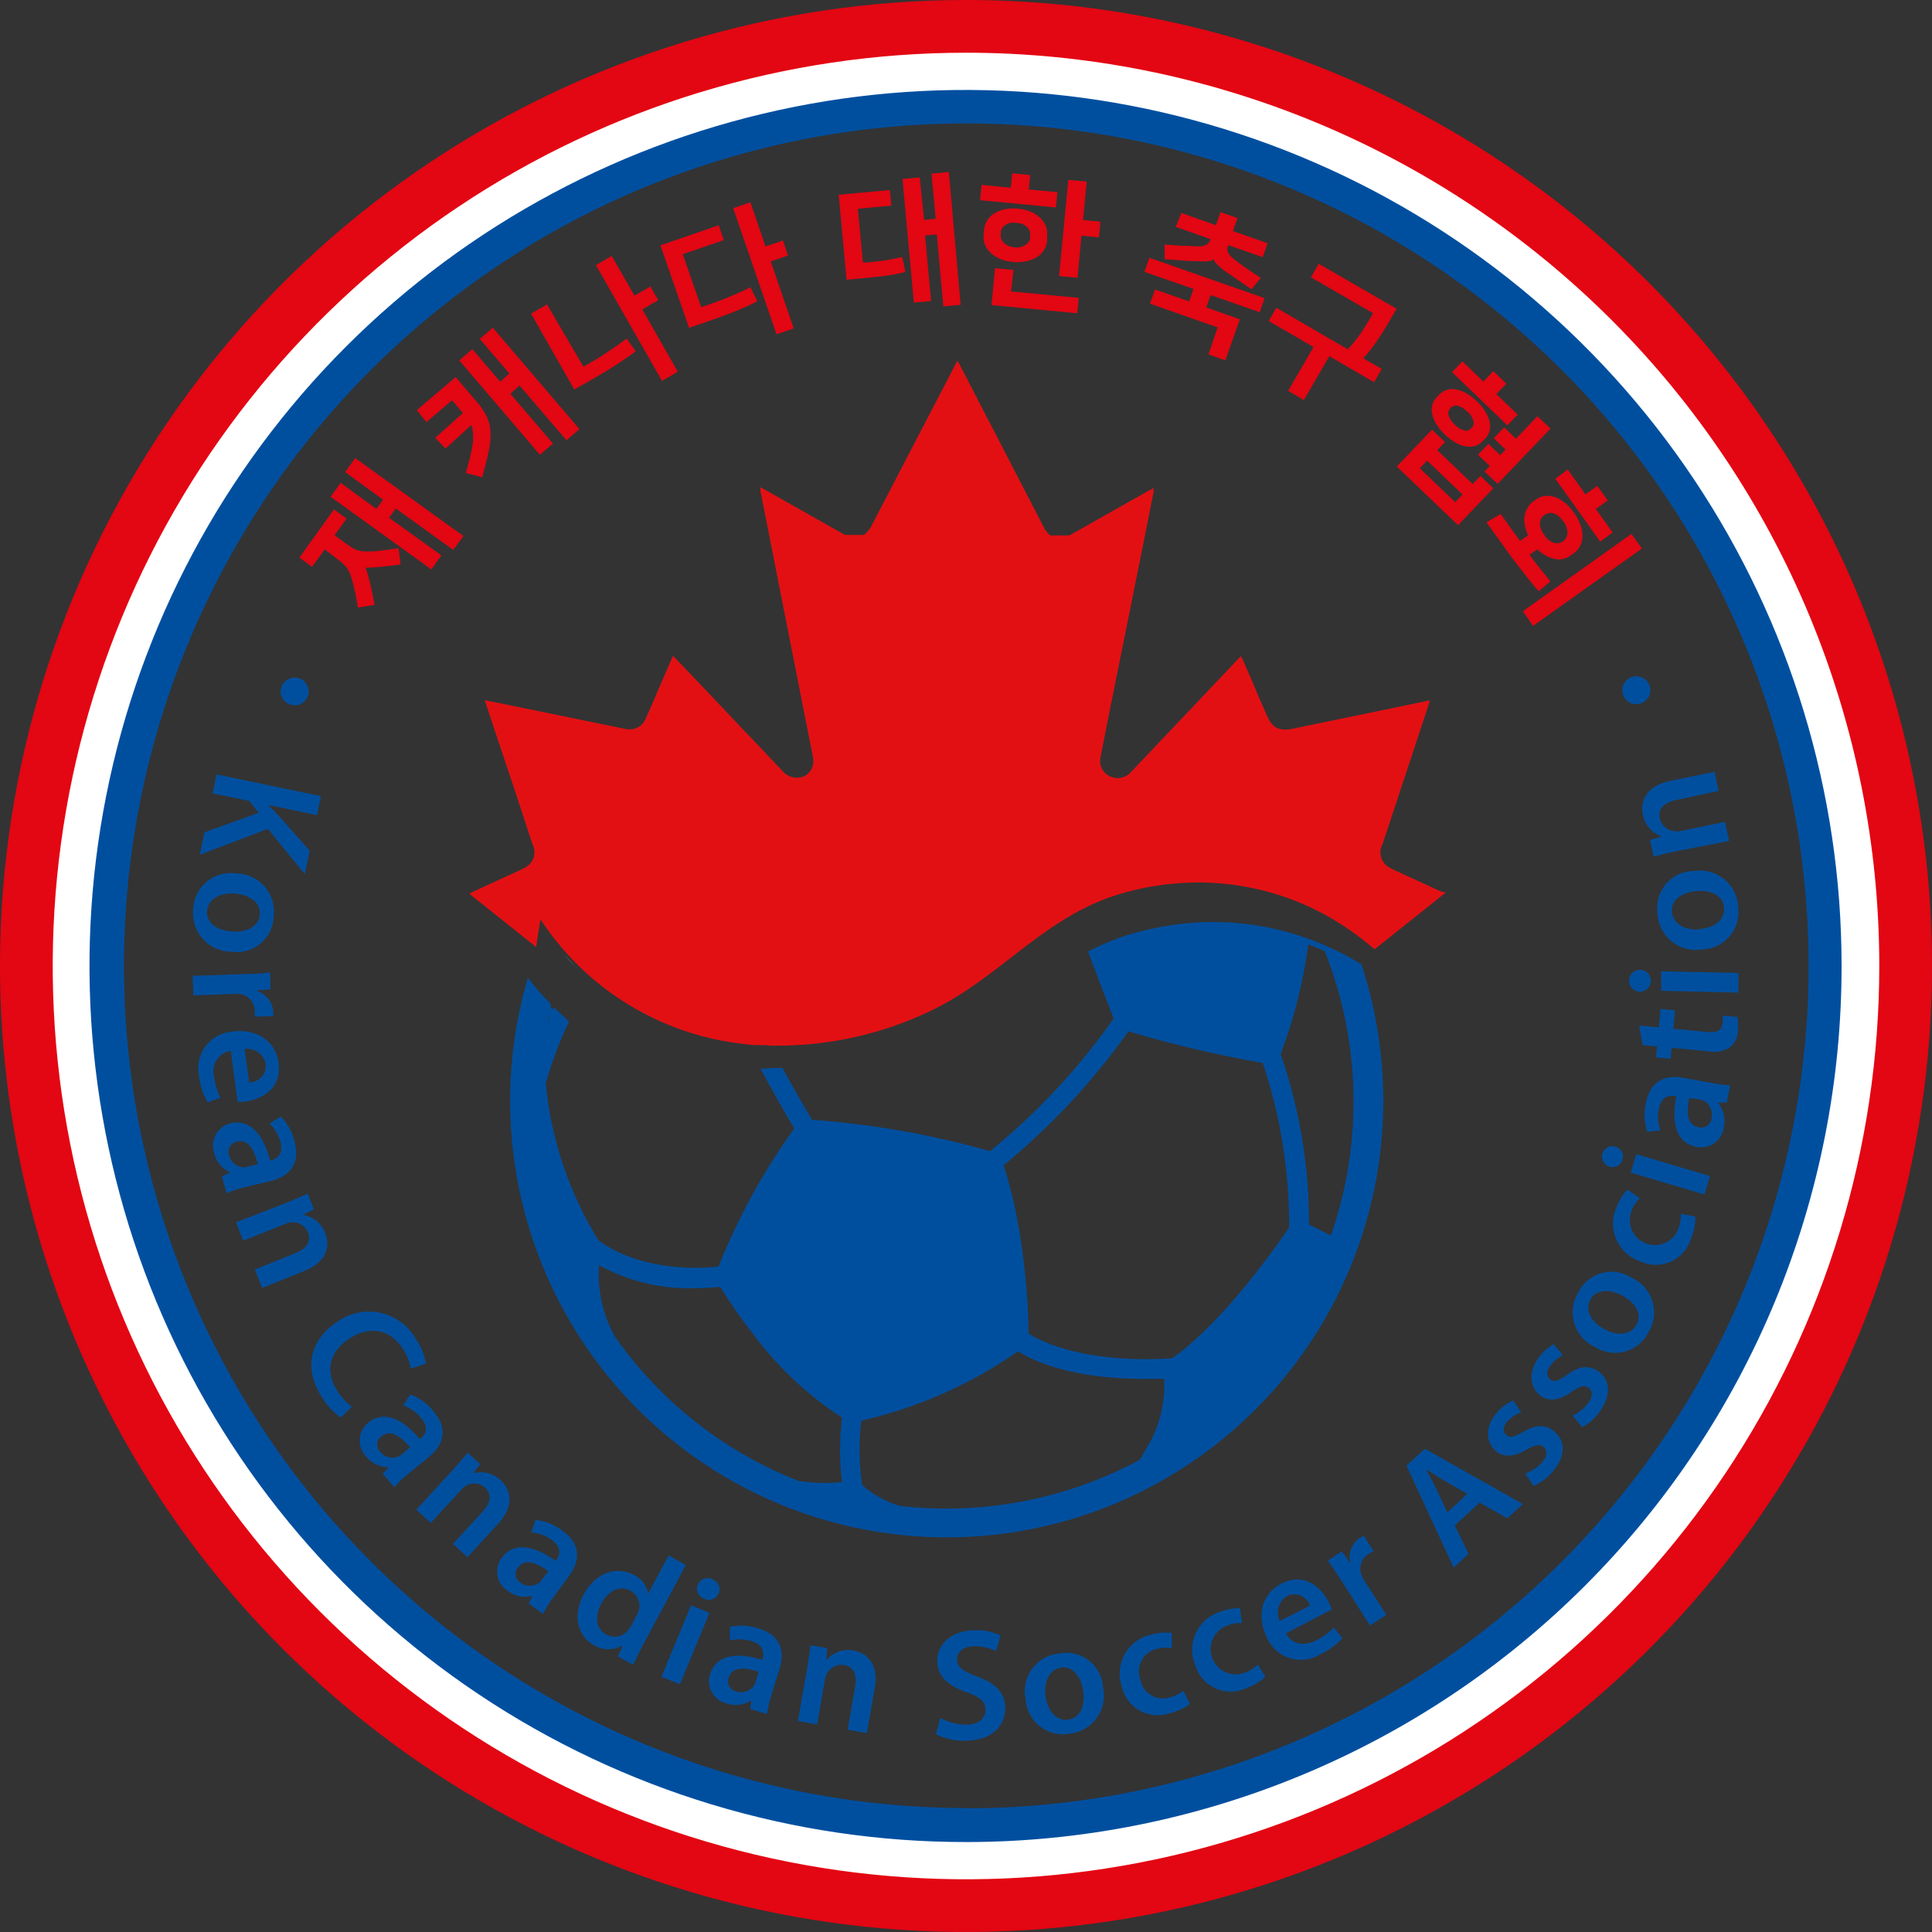<svg width="71" height="71" viewBox="0 0 341 341" fill="none" xmlns="http://www.w3.org/2000/svg">
<rect x="0" y="0" width="341" height="341" fill="#333333" stroke="none"/>
<g clip-path="url(#clip0)">
<path d="M170.5 7.76269e-07C136.778 7.76269e-07 103.814 10 75.775 28.734C47.737 47.469 25.883 74.098 12.979 105.252C0.074 136.407 -3.303 170.689 3.276 203.763C9.855 236.837 26.093 267.217 49.938 291.062C73.783 314.907 104.163 331.145 137.237 337.724C170.311 344.303 204.593 340.926 235.748 328.021C266.902 315.117 293.531 293.263 312.266 265.225C331 237.186 341 204.222 341 170.5C341.002 148.109 336.594 125.937 328.026 105.25C319.458 84.563 306.899 65.766 291.066 49.934C275.234 34.101 256.437 21.542 235.75 12.974C215.063 4.407 192.891 -0.002 170.5 7.76269e-07ZM170.5 325.351C139.87 325.354 109.926 316.274 84.456 299.259C58.986 282.244 39.134 258.058 27.41 229.76C15.686 201.462 12.617 170.323 18.591 140.281C24.564 110.238 39.313 82.642 60.971 60.982C82.628 39.322 110.223 24.571 140.265 18.594C170.306 12.617 201.446 15.683 229.745 27.404C258.044 39.125 282.232 58.974 299.25 84.443C316.267 109.911 325.351 139.853 325.351 170.484C325.351 211.554 309.037 250.943 279.997 279.985C250.957 309.028 211.57 325.346 170.5 325.351Z" fill="#E30613"/>
<path d="M170.5 15.454C139.844 15.454 109.877 24.544 84.388 41.576C58.899 58.607 39.033 82.814 27.301 111.136C15.57 139.458 12.5 170.623 18.481 200.69C24.462 230.756 39.224 258.374 60.9 280.051C82.577 301.727 110.195 316.489 140.261 322.47C170.328 328.451 201.493 325.381 229.815 313.65C258.137 301.918 282.344 282.052 299.375 256.563C316.406 231.074 325.497 201.107 325.497 170.451C325.497 129.343 309.167 89.919 280.099 60.852C251.032 31.784 211.608 15.454 170.5 15.454ZM170.5 319.12C141.096 319.111 112.355 310.382 87.912 294.038C63.469 277.694 44.421 254.469 33.178 227.299C21.934 200.13 19 170.236 24.746 141.399C30.492 112.562 44.66 86.077 65.458 65.292C86.257 44.507 112.752 30.356 141.593 24.629C170.433 18.902 200.325 21.856 227.487 33.118C254.649 44.379 277.862 63.442 294.19 87.896C310.517 112.35 319.227 141.096 319.218 170.5C319.213 209.928 303.549 247.74 275.669 275.62C247.789 303.5 209.977 319.165 170.549 319.169" fill="#004F9F"/>
<path d="M170.5 9.305C138.618 9.305 107.453 18.759 80.945 36.471C54.436 54.184 33.776 79.359 21.575 108.813C9.375 138.268 6.182 170.679 12.402 201.948C18.622 233.216 33.974 261.939 56.518 284.482C79.061 307.026 107.784 322.378 139.052 328.598C170.321 334.817 202.732 331.625 232.187 319.425C261.641 307.224 286.816 286.564 304.529 260.055C322.241 233.547 331.695 202.381 331.695 170.5C331.695 149.332 327.525 128.37 319.425 108.813C311.324 89.256 299.45 71.486 284.482 56.518C269.514 41.55 251.744 29.676 232.187 21.575C212.629 13.475 191.668 9.305 170.5 9.305ZM170.5 325.123C139.915 325.139 110.012 316.084 84.574 299.104C59.136 282.123 39.304 257.98 27.589 229.728C15.873 201.476 12.8 170.384 18.757 140.384C24.714 110.385 39.434 82.826 61.055 61.194C82.676 39.561 110.227 24.827 140.223 18.854C170.219 12.881 201.313 15.939 229.571 27.639C257.83 39.34 281.983 59.158 298.977 84.588C315.971 110.017 325.041 139.915 325.041 170.5C325.052 190.802 321.063 210.906 313.301 229.666C305.539 248.425 294.158 265.471 279.806 279.83C265.454 294.189 248.414 305.58 229.659 313.351C210.904 321.123 190.801 325.123 170.5 325.123Z" fill="white"/>
<path d="M49.714 122.999C49.585 122.704 49.519 122.385 49.519 122.063C49.519 121.742 49.585 121.423 49.714 121.128C49.829 120.828 50.006 120.556 50.233 120.329C50.46 120.102 50.732 119.926 51.031 119.81C51.329 119.672 51.652 119.596 51.98 119.588C52.308 119.579 52.634 119.637 52.939 119.759C53.244 119.881 53.52 120.064 53.752 120.296C53.983 120.529 54.165 120.806 54.285 121.112C54.413 121.407 54.48 121.725 54.48 122.047C54.48 122.369 54.413 122.687 54.285 122.983C54.165 123.28 53.987 123.55 53.761 123.776C53.534 124.002 53.264 124.181 52.967 124.3C52.671 124.425 52.353 124.489 52.032 124.489C51.711 124.489 51.392 124.425 51.096 124.3C50.789 124.19 50.507 124.018 50.269 123.794C50.031 123.57 49.842 123.299 49.714 122.999Z" fill="#004F9F"/>
<path d="M56.644 140.519L55.944 143.87L47.436 142.097V142.194C48.054 142.78 48.624 143.382 49.161 143.951L54.659 150.149L53.797 154.298L47.29 146.294L35.268 150.865L36.081 146.912L45.647 143.463L44.02 141.381L37.513 140.031L38.213 136.68L56.644 140.519Z" fill="#004F9F"/>
<path d="M40.832 167.978C39.879 167.98 38.937 167.78 38.067 167.392C37.197 167.004 36.419 166.437 35.783 165.727C35.147 165.018 34.668 164.182 34.378 163.275C34.087 162.368 33.992 161.41 34.097 160.463C34.131 159.539 34.359 158.633 34.765 157.802C35.171 156.971 35.747 156.235 36.455 155.641C37.163 155.046 37.988 154.606 38.876 154.35C39.764 154.093 40.696 154.025 41.612 154.151C42.568 154.151 43.512 154.354 44.383 154.746C45.254 155.138 46.032 155.71 46.666 156.425C47.299 157.14 47.774 157.981 48.058 158.893C48.342 159.805 48.43 160.767 48.315 161.715C48.291 162.638 48.07 163.545 47.669 164.376C47.267 165.207 46.694 165.943 45.986 166.535C45.279 167.128 44.453 167.563 43.564 167.811C42.675 168.06 41.744 168.117 40.832 167.978ZM41.433 157.714C38.814 157.518 36.732 158.69 36.553 160.756C36.374 162.822 38.18 164.221 40.978 164.416C43.093 164.579 45.63 163.798 45.858 161.455C46.086 159.113 43.711 157.876 41.433 157.714Z" fill="#004F9F"/>
<path d="M43.272 171.915C45.11 171.915 46.525 171.769 47.664 171.639L47.761 174.599L45.191 174.843V174.876C46.013 175.091 46.747 175.558 47.289 176.212C47.832 176.866 48.156 177.673 48.217 178.52C48.251 178.79 48.251 179.063 48.217 179.333L44.963 179.447C44.998 179.106 44.998 178.763 44.963 178.422C44.956 177.677 44.675 176.961 44.174 176.409C43.673 175.857 42.987 175.509 42.247 175.429C41.901 175.395 41.552 175.395 41.206 175.429L34.129 175.689L33.999 172.241L43.272 171.915Z" fill="#004F9F"/>
<path d="M40.734 185.45C40.222 185.533 39.733 185.724 39.3 186.01C38.867 186.296 38.5 186.67 38.222 187.108C37.944 187.545 37.761 188.037 37.687 188.551C37.612 189.064 37.647 189.587 37.789 190.086C37.943 191.368 38.323 192.613 38.912 193.763L36.651 194.576C35.837 193.161 35.322 191.594 35.138 189.972C34.934 189.058 34.931 188.11 35.127 187.194C35.323 186.278 35.715 185.415 36.276 184.664C36.837 183.913 37.553 183.293 38.376 182.844C39.198 182.396 40.108 182.131 41.043 182.066C44.785 181.546 48.624 183.335 49.177 187.679C49.73 192.022 46.362 193.99 43.402 194.413C42.917 194.481 42.427 194.508 41.938 194.495L40.734 185.45ZM43.987 191.062C44.399 191.06 44.806 190.971 45.182 190.803C45.558 190.634 45.895 190.388 46.17 190.082C46.446 189.776 46.654 189.416 46.783 189.024C46.911 188.633 46.956 188.219 46.916 187.809C46.746 186.973 46.265 186.233 45.571 185.737C44.876 185.242 44.02 185.029 43.174 185.141L43.987 191.062Z" fill="#004F9F"/>
<path d="M43.076 209.575C42.011 209.827 40.971 210.176 39.969 210.616L39.172 207.606L40.571 206.988V206.907C39.868 206.592 39.25 206.116 38.766 205.516C38.283 204.917 37.948 204.212 37.789 203.458C37.616 202.933 37.553 202.378 37.603 201.827C37.653 201.276 37.816 200.742 38.081 200.257C38.347 199.772 38.709 199.346 39.146 199.007C39.583 198.668 40.084 198.422 40.62 198.285C43.873 197.423 46.411 199.912 47.664 204.792H47.875C48.754 204.564 50.088 203.832 49.502 201.538C49.161 200.303 48.499 199.18 47.583 198.285L49.583 197.065C50.764 198.315 51.6 199.851 52.007 201.522C53.113 205.752 50.755 207.688 47.843 208.436L43.076 209.575ZM45.5 205.459C44.915 203.1 43.873 200.969 41.824 201.506C41.563 201.55 41.316 201.65 41.098 201.8C40.881 201.951 40.699 202.147 40.566 202.375C40.432 202.603 40.35 202.857 40.326 203.12C40.302 203.383 40.335 203.649 40.425 203.897C40.568 204.471 40.886 204.986 41.334 205.371C41.783 205.756 42.341 205.991 42.93 206.045C43.184 206.048 43.437 206.009 43.678 205.931L45.5 205.459Z" fill="#004F9F"/>
<path d="M50.576 212.291C52.024 211.706 53.227 211.153 54.301 210.665L55.407 213.446L53.585 214.357V214.439C54.44 214.592 55.241 214.965 55.908 215.521C56.576 216.077 57.087 216.797 57.392 217.611C58.287 219.823 57.782 222.686 53.781 224.297L46.265 227.323L44.98 224.069L52.121 221.19C53.943 220.458 55.049 219.221 54.35 217.481C54.111 216.927 53.705 216.461 53.189 216.149C52.673 215.837 52.072 215.694 51.471 215.74C51.099 215.755 50.734 215.843 50.397 216L42.93 218.994L41.645 215.74L50.576 212.291Z" fill="#004F9F"/>
<path d="M60.125 250.211C58.773 249.222 57.633 247.972 56.774 246.534C53.52 241.508 54.708 236.4 59.572 233.276C60.662 232.495 61.905 231.953 63.219 231.686C64.533 231.418 65.889 231.432 67.198 231.725C68.506 232.018 69.738 232.585 70.813 233.388C71.887 234.191 72.779 235.212 73.432 236.384C74.323 237.67 74.923 239.136 75.189 240.678L72.488 241.557C72.275 240.307 71.804 239.116 71.105 238.059C69.023 234.806 65.493 233.797 61.67 236.253C58.173 238.515 57.262 241.963 59.523 245.477C60.204 246.562 61.081 247.511 62.109 248.275L60.125 250.211Z" fill="#004F9F"/>
<path d="M71.951 260.215C71.096 260.906 70.306 261.673 69.593 262.509L67.575 260.118L68.584 258.963C67.817 258.971 67.058 258.801 66.367 258.468C65.676 258.136 65.071 257.648 64.599 257.043C64.218 256.641 63.925 256.164 63.735 255.644C63.545 255.124 63.464 254.57 63.496 254.017C63.528 253.464 63.673 252.924 63.921 252.429C64.169 251.934 64.516 251.494 64.94 251.138C67.559 248.942 70.878 250.146 74.099 254.018L74.278 253.871C74.961 253.302 75.904 252.065 74.278 250.227C73.453 249.235 72.373 248.487 71.154 248.064L72.423 246.112C74.034 246.723 75.45 247.757 76.523 249.105C79.337 252.456 78.035 255.205 75.742 257.125L71.951 260.215ZM72.374 255.465C70.829 253.578 68.942 252.212 67.364 253.464C67.148 253.613 66.966 253.807 66.832 254.033C66.698 254.259 66.614 254.511 66.586 254.772C66.558 255.033 66.587 255.297 66.671 255.546C66.755 255.795 66.891 256.022 67.071 256.214C67.45 256.687 67.97 257.026 68.556 257.181C69.141 257.336 69.761 257.299 70.325 257.076C70.557 256.969 70.771 256.827 70.959 256.653L72.374 255.465Z" fill="#004F9F"/>
<path d="M79.89 259.467C80.947 258.312 81.793 257.303 82.558 256.392L84.754 258.426L83.501 260.053C84.352 259.811 85.251 259.799 86.107 260.016C86.964 260.233 87.749 260.672 88.382 261.289C90.122 262.916 90.887 265.698 87.975 268.886L82.493 274.84L79.955 272.497L85.16 266.836C86.494 265.388 86.966 263.794 85.583 262.525C85.139 262.145 84.589 261.911 84.008 261.853C83.426 261.794 82.841 261.916 82.33 262.2C82.002 262.372 81.71 262.603 81.468 262.883L76.018 268.805L73.48 266.462L79.89 259.467Z" fill="#004F9F"/>
<path d="M97.573 282.046C96.919 282.928 96.343 283.865 95.848 284.844L93.311 283.039L93.994 281.656C93.251 281.862 92.471 281.893 91.715 281.746C90.958 281.599 90.246 281.279 89.634 280.81C89.167 280.513 88.765 280.124 88.453 279.666C88.141 279.209 87.926 278.692 87.821 278.148C87.716 277.605 87.723 277.045 87.842 276.504C87.96 275.963 88.188 275.452 88.512 275.003C90.496 272.221 94.01 272.562 98.093 275.507L98.223 275.328C98.744 274.596 99.313 273.181 97.345 271.782C96.29 271.032 95.055 270.577 93.766 270.464L94.531 268.252C96.237 268.456 97.858 269.107 99.232 270.139C102.795 272.676 102.225 275.653 100.485 278.093L97.573 282.046ZM96.792 277.329C94.823 275.897 92.644 274.954 91.44 276.646C91.268 276.846 91.142 277.082 91.071 277.336C91 277.591 90.986 277.858 91.029 278.119C91.072 278.379 91.172 278.627 91.322 278.845C91.472 279.063 91.668 279.245 91.895 279.379C92.372 279.713 92.94 279.893 93.522 279.893C94.104 279.893 94.672 279.713 95.149 279.379C95.346 279.217 95.516 279.025 95.653 278.809L96.792 277.329Z" fill="#004F9F"/>
<path d="M121.047 276.255L113.466 290.375C112.799 291.612 112.132 292.978 111.742 293.824L109.057 292.376L109.92 290.392C109.157 290.854 108.282 291.098 107.39 291.098C106.498 291.098 105.623 290.854 104.86 290.392C101.965 288.846 101.005 285.186 102.99 281.477C105.137 277.443 108.943 276.402 111.823 277.947C112.5 278.244 113.09 278.71 113.537 279.299C113.984 279.888 114.273 280.582 114.377 281.314L118.021 274.531L121.047 276.255ZM112.376 285.137C112.519 284.866 112.638 284.583 112.734 284.291C112.935 283.623 112.897 282.905 112.627 282.261C112.357 281.617 111.872 281.087 111.254 280.761C109.301 279.704 107.284 280.859 106.097 283.088C104.909 285.316 105.137 287.48 107.056 288.521C107.675 288.85 108.389 288.956 109.077 288.819C109.765 288.683 110.384 288.313 110.831 287.773C111.064 287.529 111.256 287.249 111.4 286.943L112.376 285.137Z" fill="#004F9F"/>
<path d="M116.752 295.955L121.974 283.348L125.227 284.665L120.006 297.273L116.752 295.955ZM126.838 281.233C126.741 281.466 126.598 281.678 126.417 281.854C126.236 282.03 126.02 282.167 125.784 282.257C125.548 282.347 125.296 282.387 125.044 282.376C124.791 282.365 124.544 282.303 124.317 282.193C124.068 282.114 123.839 281.985 123.644 281.813C123.448 281.641 123.291 281.43 123.182 281.194C123.073 280.957 123.014 280.701 123.01 280.44C123.005 280.18 123.055 279.922 123.156 279.682C123.257 279.442 123.408 279.226 123.597 279.047C123.787 278.869 124.011 278.732 124.257 278.645C124.502 278.558 124.763 278.524 125.023 278.544C125.282 278.564 125.535 278.637 125.764 278.76C126.003 278.844 126.222 278.977 126.407 279.149C126.592 279.321 126.74 279.53 126.841 279.762C126.942 279.995 126.993 280.245 126.993 280.498C126.992 280.751 126.94 281.001 126.838 281.233Z" fill="#004F9F"/>
<path d="M136.127 299.29C135.779 300.35 135.529 301.439 135.378 302.543L132.401 301.616L132.613 300.103C131.972 300.526 131.243 300.795 130.481 300.891C129.72 300.987 128.946 300.907 128.221 300.656C127.682 300.524 127.177 300.283 126.735 299.947C126.294 299.612 125.926 299.189 125.655 298.706C125.383 298.222 125.214 297.688 125.157 297.137C125.101 296.585 125.158 296.028 125.325 295.5C126.334 292.246 129.782 291.449 134.581 292.978V292.767C134.858 291.904 134.939 290.375 132.645 289.66C131.409 289.283 130.095 289.244 128.839 289.546V287.122C130.529 286.78 132.279 286.887 133.914 287.431C138.079 288.732 138.469 291.742 137.575 294.605L136.127 299.29ZM133.914 295.06C131.604 294.312 129.229 294.101 128.611 296.085C128.513 296.331 128.469 296.595 128.483 296.859C128.498 297.123 128.569 297.381 128.693 297.615C128.817 297.849 128.99 298.053 129.201 298.213C129.411 298.373 129.654 298.485 129.913 298.542C130.476 298.726 131.084 298.729 131.649 298.551C132.215 298.373 132.711 298.023 133.068 297.549C133.206 297.335 133.305 297.098 133.361 296.85L133.914 295.06Z" fill="#004F9F"/>
<path d="M142.471 294.41C142.747 292.783 142.91 291.563 143.057 290.392L146.017 290.896L145.838 292.946H145.92C146.493 292.287 147.228 291.791 148.053 291.505C148.878 291.22 149.764 291.156 150.621 291.319C152.963 291.726 155.143 293.662 154.395 297.924L152.996 305.895L149.612 305.293L150.93 297.712C151.272 295.776 150.8 294.182 148.962 293.873C148.367 293.778 147.758 293.874 147.22 294.145C146.683 294.417 146.245 294.851 145.968 295.386C145.786 295.714 145.665 296.072 145.611 296.443L144.228 304.366L140.828 303.764L142.471 294.41Z" fill="#004F9F"/>
<path d="M165.961 303.211C167.36 303.988 168.933 304.397 170.533 304.398C172.729 304.398 173.949 303.324 173.932 301.795C173.916 300.266 172.973 299.534 170.581 298.672C167.442 297.582 165.441 295.939 165.425 293.222C165.425 290.099 167.962 287.773 172.078 287.74C173.636 287.687 175.185 287.999 176.6 288.651L175.803 291.433C174.627 290.848 173.327 290.552 172.013 290.571C169.817 290.571 168.906 291.742 168.922 292.864C168.922 294.312 170.028 294.979 172.55 295.939C175.803 297.159 177.43 298.802 177.43 301.519C177.43 304.561 175.169 307.212 170.321 307.245C168.539 307.285 166.774 306.889 165.181 306.09L165.961 303.211Z" fill="#004F9F"/>
<path d="M194.706 297.875C194.903 298.807 194.901 299.769 194.7 300.7C194.499 301.631 194.104 302.509 193.54 303.277C192.977 304.045 192.258 304.685 191.43 305.156C190.602 305.626 189.684 305.917 188.736 306.009C187.825 306.168 186.891 306.134 185.995 305.909C185.098 305.684 184.259 305.273 183.531 304.702C182.804 304.131 182.205 303.414 181.773 302.596C181.342 301.779 181.087 300.88 181.025 299.957C180.82 299.021 180.818 298.052 181.018 297.114C181.219 296.177 181.617 295.294 182.188 294.523C182.758 293.753 183.486 293.113 184.324 292.648C185.161 292.182 186.089 291.901 187.044 291.823C187.953 291.658 188.886 291.688 189.782 291.911C190.679 292.135 191.517 292.546 192.242 293.119C192.967 293.691 193.561 294.411 193.986 295.231C194.411 296.051 194.656 296.953 194.706 297.875ZM184.539 299.404C184.897 302.007 186.459 303.796 188.525 303.52C190.591 303.243 191.567 301.193 191.192 298.444C190.9 296.329 189.566 294.019 187.305 294.328C185.043 294.638 184.197 297.159 184.539 299.404Z" fill="#004F9F"/>
<path d="M210.03 300.754C208.962 301.527 207.751 302.08 206.468 302.381C205.577 302.692 204.63 302.807 203.691 302.716C202.752 302.625 201.845 302.331 201.031 301.854C200.217 301.378 199.516 300.73 198.978 299.956C198.439 299.181 198.075 298.299 197.911 297.371C197.63 296.42 197.553 295.422 197.686 294.44C197.818 293.458 198.156 292.516 198.679 291.674C199.201 290.832 199.895 290.11 200.716 289.556C201.537 289.001 202.466 288.626 203.442 288.456C204.544 288.16 205.692 288.078 206.825 288.212V290.896C205.944 290.728 205.035 290.773 204.174 291.026C203.613 291.154 203.085 291.399 202.626 291.745C202.167 292.091 201.786 292.531 201.51 293.035C201.233 293.54 201.066 294.097 201.021 294.67C200.975 295.244 201.052 295.82 201.246 296.362C201.333 296.932 201.542 297.476 201.858 297.959C202.173 298.441 202.589 298.85 203.076 299.158C203.563 299.467 204.11 299.667 204.681 299.746C205.252 299.825 205.834 299.78 206.386 299.615C207.293 299.393 208.145 298.989 208.891 298.428L210.03 300.754Z" fill="#004F9F"/>
<path d="M223.353 295.955C222.375 296.839 221.23 297.519 219.986 297.956C219.134 298.358 218.204 298.57 217.262 298.578C216.32 298.585 215.387 298.388 214.528 298C213.67 297.612 212.906 297.041 212.289 296.329C211.673 295.616 211.218 294.778 210.957 293.873C210.578 292.957 210.396 291.971 210.424 290.98C210.453 289.988 210.691 289.014 211.123 288.122C211.554 287.229 212.17 286.438 212.929 285.8C213.689 285.162 214.575 284.693 215.528 284.422C216.601 284.025 217.736 283.826 218.88 283.836L219.205 286.487C218.311 286.416 217.412 286.561 216.586 286.91C215.479 287.318 214.58 288.149 214.086 289.22C213.591 290.29 213.543 291.514 213.951 292.62C214.358 293.727 215.189 294.626 216.26 295.121C217.33 295.615 218.554 295.663 219.66 295.256C220.539 294.943 221.343 294.45 222.019 293.808L223.353 295.955Z" fill="#004F9F"/>
<path d="M226.965 288.277C228.168 290.441 230.348 290.522 232.317 289.53C233.476 288.971 234.524 288.204 235.407 287.268L236.937 289.139C235.828 290.346 234.489 291.319 233 292.002C232.205 292.492 231.314 292.805 230.387 292.92C229.461 293.034 228.52 292.948 227.63 292.667C226.739 292.387 225.92 291.917 225.227 291.292C224.534 290.666 223.984 289.899 223.613 289.042C221.905 285.658 222.345 281.445 226.249 279.476C230.153 277.508 233.146 280.062 234.496 282.73C234.721 283.162 234.906 283.614 235.05 284.08L226.965 288.277ZM231.227 283.397C231.096 283.005 230.884 282.645 230.604 282.342C230.324 282.038 229.983 281.798 229.603 281.636C229.223 281.475 228.813 281.396 228.4 281.405C227.987 281.414 227.581 281.511 227.209 281.689C226.468 282.116 225.919 282.811 225.674 283.631C225.429 284.451 225.506 285.333 225.891 286.097L231.227 283.397Z" fill="#004F9F"/>
<path d="M236.823 279.086C235.814 277.54 235.066 276.418 234.35 275.458L236.839 273.831L238.352 275.914C238.132 275.094 238.171 274.226 238.462 273.428C238.753 272.631 239.282 271.942 239.979 271.456C240.212 271.313 240.457 271.188 240.711 271.082L242.451 273.799C242.134 273.934 241.829 274.097 241.54 274.287C240.903 274.671 240.431 275.278 240.214 275.99C239.998 276.702 240.053 277.469 240.369 278.142C240.503 278.466 240.666 278.776 240.857 279.07L244.696 285.024L241.801 286.894L236.823 279.086Z" fill="#004F9F"/>
<path d="M256.767 269.228L259.191 274.271L256.572 276.678L248.243 258.686L251.496 255.709L268.789 265.47L266.039 267.991L261.159 265.21L256.767 269.228ZM258.979 263.664L254.75 261.24C253.692 260.638 252.602 259.89 251.659 259.288C252.196 260.28 252.863 261.468 253.383 262.542L255.465 266.95L258.979 263.664Z" fill="#004F9F"/>
<path d="M269.195 260.085C270.345 259.672 271.378 258.985 272.205 258.084C273.181 256.929 273.132 256.002 272.449 255.416C271.765 254.831 271.049 254.961 269.488 255.839C267.08 257.287 265.258 257.173 264.022 256.116C262.184 254.489 262.07 251.854 264.12 249.43C264.916 248.452 265.937 247.682 267.097 247.185L268.479 249.284C267.532 249.61 266.682 250.17 266.007 250.91C265.209 251.838 265.242 252.765 265.893 253.302C266.543 253.839 267.259 253.627 268.886 252.716C271.163 251.382 272.839 251.35 274.401 252.716C276.304 254.343 276.418 256.962 274.075 259.727C273.157 260.836 271.985 261.706 270.659 262.265L269.195 260.085Z" fill="#004F9F"/>
<path d="M277.557 249.869C278.666 249.357 279.628 248.574 280.355 247.592C281.217 246.356 281.087 245.428 280.355 244.924C279.623 244.42 278.907 244.599 277.443 245.624C275.198 247.25 273.376 247.364 272.042 246.437C270.057 245.07 269.667 242.37 271.473 239.783C272.173 238.73 273.116 237.86 274.222 237.246L275.849 239.198C274.942 239.639 274.16 240.299 273.571 241.117C272.855 242.142 272.986 243.037 273.669 243.525C274.352 244.013 275.084 243.704 276.597 242.647C278.728 241.101 280.404 240.89 282.079 242.028C284.129 243.444 284.503 246.063 282.437 249.023C281.64 250.226 280.555 251.21 279.281 251.887L277.557 249.869Z" fill="#004F9F"/>
<path d="M287.919 225.484C288.79 225.869 289.57 226.434 290.207 227.142C290.844 227.849 291.325 228.684 291.617 229.59C291.909 230.497 292.005 231.455 291.901 232.401C291.796 233.348 291.493 234.261 291.01 235.082C290.604 235.913 290.027 236.65 289.318 237.244C288.609 237.839 287.783 238.277 286.893 238.532C286.004 238.787 285.07 238.851 284.154 238.722C283.238 238.593 282.359 238.273 281.575 237.783C280.701 237.396 279.92 236.828 279.283 236.116C278.646 235.403 278.169 234.563 277.883 233.652C277.596 232.741 277.508 231.779 277.622 230.83C277.737 229.882 278.053 228.969 278.549 228.152C278.947 227.322 279.517 226.586 280.221 225.992C280.926 225.399 281.748 224.961 282.633 224.709C283.519 224.457 284.448 224.396 285.359 224.529C286.271 224.663 287.143 224.988 287.919 225.484ZM283.185 234.61C285.511 235.863 287.87 235.635 288.862 233.813C289.855 231.991 288.749 229.974 286.308 228.656C284.438 227.648 281.802 227.323 280.696 229.405C279.59 231.487 281.184 233.537 283.185 234.61Z" fill="#004F9F"/>
<path d="M299.241 214.731C299.243 216.054 298.983 217.365 298.477 218.587C298.209 219.491 297.749 220.326 297.127 221.034C296.505 221.743 295.736 222.308 294.875 222.69C294.013 223.072 293.078 223.262 292.136 223.248C291.193 223.233 290.265 223.014 289.416 222.605C288.474 222.277 287.613 221.752 286.889 221.066C286.165 220.38 285.595 219.548 285.217 218.626C284.839 217.703 284.661 216.711 284.695 215.714C284.729 214.717 284.974 213.739 285.414 212.844C285.832 211.784 286.438 210.809 287.203 209.965L289.416 211.478C288.766 212.098 288.27 212.861 287.968 213.707C287.754 214.247 287.649 214.824 287.659 215.405C287.668 215.987 287.792 216.56 288.023 217.093C288.254 217.627 288.588 218.109 289.006 218.513C289.423 218.917 289.916 219.235 290.457 219.449C290.997 219.663 291.575 219.768 292.156 219.758C292.737 219.749 293.31 219.625 293.844 219.394C294.377 219.163 294.859 218.829 295.263 218.411C295.668 217.994 295.986 217.501 296.199 216.96C296.545 216.091 296.711 215.162 296.687 214.227L299.241 214.731Z" fill="#004F9F"/>
<path d="M285.137 202.368C285.38 202.44 285.605 202.56 285.799 202.722C285.993 202.883 286.153 203.083 286.267 203.309C286.381 203.534 286.448 203.781 286.464 204.033C286.479 204.285 286.443 204.538 286.357 204.776C286.235 205.116 286.015 205.414 285.725 205.631C285.435 205.848 285.088 205.976 284.727 205.998C284.365 206.02 284.005 205.936 283.691 205.756C283.377 205.576 283.122 205.308 282.958 204.985C282.795 204.662 282.729 204.298 282.77 203.939C282.811 203.579 282.956 203.239 283.187 202.96C283.419 202.682 283.727 202.478 284.074 202.372C284.42 202.267 284.79 202.266 285.137 202.368ZM300.835 210.827L287.821 206.972L288.797 203.718L301.811 207.574L300.835 210.827Z" fill="#004F9F"/>
<path d="M302.121 191.144C303.191 191.378 304.28 191.514 305.374 191.55L304.772 194.609H303.243V194.69C303.731 195.283 304.076 195.98 304.251 196.727C304.426 197.475 304.426 198.253 304.252 199.001C304.179 199.557 303.992 200.091 303.701 200.57C303.411 201.05 303.024 201.463 302.565 201.785C302.106 202.106 301.584 202.328 301.035 202.437C300.485 202.546 299.918 202.539 299.371 202.417C296.02 201.766 294.882 198.415 295.874 193.47H295.662C294.784 193.291 293.255 193.356 292.783 195.731C292.538 196.997 292.634 198.305 293.06 199.521L290.733 199.749C290.211 198.107 290.132 196.356 290.506 194.674C291.352 190.395 294.329 189.696 297.273 190.265L302.121 191.144ZM298.151 193.779C297.647 196.17 297.68 198.545 299.778 198.952C300.039 199.028 300.313 199.045 300.581 199C300.849 198.956 301.103 198.852 301.325 198.695C301.547 198.539 301.731 198.335 301.863 198.097C301.995 197.86 302.072 197.596 302.088 197.325C302.218 196.746 302.16 196.141 301.923 195.597C301.686 195.054 301.282 194.599 300.77 194.299C300.546 194.185 300.304 194.108 300.055 194.072L298.151 193.779Z" fill="#004F9F"/>
<path d="M289.302 181.009L292.783 181.334L293.092 178.081L295.662 178.325L295.353 181.578L301.34 182.148C302.966 182.294 303.894 181.936 304.024 180.618C304.099 180.172 304.099 179.715 304.024 179.268L306.627 179.463C306.809 180.291 306.853 181.143 306.757 181.985C306.731 182.53 306.593 183.064 306.353 183.553C306.112 184.043 305.773 184.478 305.358 184.832C304.192 185.568 302.787 185.824 301.437 185.547L295.044 184.946L294.865 186.881L292.295 186.637L292.474 184.702L289.936 184.474L289.302 181.009Z" fill="#004F9F"/>
<path d="M289.448 171.167C289.962 171.167 290.454 171.371 290.817 171.734C291.18 172.097 291.384 172.589 291.384 173.103C291.384 173.616 291.18 174.109 290.817 174.472C290.454 174.835 289.962 175.039 289.448 175.039C288.935 175.039 288.443 174.835 288.08 174.472C287.716 174.109 287.513 173.616 287.513 173.103C287.513 172.589 287.716 172.097 288.08 171.734C288.443 171.371 288.935 171.167 289.448 171.167ZM306.822 175.201L293.19 174.876V171.444L306.838 171.72L306.822 175.201Z" fill="#004F9F"/>
<path d="M299.03 153.728C299.977 153.585 300.945 153.645 301.868 153.904C302.791 154.163 303.649 154.615 304.384 155.23C305.119 155.845 305.715 156.609 306.132 157.472C306.55 158.335 306.779 159.277 306.805 160.235C306.91 161.155 306.821 162.087 306.542 162.97C306.264 163.853 305.803 164.667 305.189 165.361C304.576 166.054 303.823 166.611 302.981 166.994C302.138 167.378 301.224 167.58 300.298 167.588C299.351 167.732 298.385 167.672 297.463 167.413C296.54 167.154 295.684 166.702 294.95 166.086C294.216 165.471 293.621 164.706 293.206 163.843C292.79 162.98 292.563 162.039 292.539 161.081C292.418 160.16 292.496 159.223 292.767 158.335C293.039 157.446 293.497 156.626 294.112 155.929C294.727 155.232 295.484 154.675 296.333 154.296C297.181 153.916 298.1 153.723 299.03 153.728ZM299.957 163.977C302.576 163.782 304.463 162.35 304.3 160.235C304.138 158.12 302.153 157.063 299.42 157.275C297.289 157.437 294.914 158.576 295.093 160.918C295.272 163.261 297.696 164.221 299.957 164.042V163.977Z" fill="#004F9F"/>
<path d="M295.825 150.247C294.198 150.572 293.011 150.898 291.872 151.207L291.238 148.262L293.222 147.677V147.595C292.396 147.303 291.66 146.8 291.09 146.135C290.519 145.469 290.132 144.666 289.969 143.805C289.481 141.479 290.473 138.746 294.703 137.851L302.625 136.224L303.324 139.592L295.793 141.218C293.873 141.625 292.539 142.65 292.962 144.472C293.096 145.059 293.412 145.589 293.865 145.986C294.318 146.383 294.884 146.628 295.484 146.684C295.85 146.747 296.224 146.747 296.59 146.684L304.463 145.058L305.179 148.425L295.825 150.247Z" fill="#004F9F"/>
<path d="M289.79 119.566C290.086 119.684 290.354 119.862 290.578 120.089C290.802 120.316 290.977 120.587 291.091 120.884C291.22 121.179 291.286 121.498 291.286 121.819C291.286 122.141 291.22 122.46 291.091 122.755C290.972 123.052 290.794 123.322 290.567 123.548C290.341 123.775 290.071 123.953 289.774 124.073C289.474 124.207 289.149 124.28 288.82 124.285C288.491 124.291 288.165 124.229 287.86 124.104C287.556 123.98 287.28 123.794 287.05 123.559C286.819 123.325 286.639 123.045 286.52 122.739C286.391 122.446 286.324 122.131 286.324 121.811C286.324 121.492 286.391 121.176 286.52 120.884C286.646 120.583 286.831 120.31 287.063 120.081C287.295 119.851 287.57 119.67 287.873 119.548C288.175 119.425 288.499 119.364 288.825 119.367C289.151 119.37 289.474 119.438 289.774 119.566H289.79Z" fill="#004F9F"/>
<path d="M52.853 98.418L58.937 89.911L61.166 91.537L59.051 94.482L61.475 96.222C61.785 96.452 62.111 96.659 62.451 96.841C62.746 96.995 63.057 97.115 63.379 97.198C63.694 97.268 64.015 97.311 64.338 97.329H65.477C66.225 97.329 67.104 97.215 67.917 97.101C68.731 96.987 69.544 96.873 70.341 96.759L70.715 99.622L68.617 99.899L66.665 100.094L65.379 100.175C65.077 100.22 64.77 100.22 64.468 100.175C64.619 100.447 64.734 100.737 64.81 101.038C64.924 101.412 65.054 101.851 65.168 102.339C65.282 102.827 65.51 103.689 65.672 104.486C65.835 105.283 65.998 106.113 66.111 106.764L63.183 107.236C63.064 106.52 62.918 105.723 62.744 104.844C62.565 103.982 62.37 103.217 62.158 102.42C62.053 102.035 61.928 101.655 61.784 101.282C61.657 100.964 61.499 100.658 61.312 100.371C61.119 100.082 60.896 99.815 60.645 99.574C60.336 99.289 60.01 99.023 59.669 98.776L57.311 96.971L55.066 100.045L52.853 98.418ZM66.437 89.829L67.608 88.203L60.922 83.322L62.695 80.85L81.793 94.612L80.004 97.068L69.853 89.748L68.665 91.375L77.905 98.028L76.132 100.501L58.352 87.682L60.125 85.226L66.437 89.829Z" fill="#E30613"/>
<path d="M84.168 70.943C84.861 71.717 85.447 72.582 85.909 73.513C86.3 74.357 86.526 75.268 86.576 76.197C86.613 77.334 86.509 78.47 86.267 79.581C86.006 80.85 85.616 82.411 85.112 84.233L82.216 83.485C82.541 82.314 82.818 81.289 83.029 80.41C83.219 79.644 83.366 78.867 83.469 78.084C83.531 77.506 83.531 76.922 83.469 76.344C83.439 75.888 83.346 75.439 83.192 75.01L78.637 79.174L76.832 77.271L81.712 72.895L79.776 70.65L75.27 74.505L73.578 72.391L80.427 66.551L84.168 70.943ZM88.284 67.38L89.911 65.932L84.672 59.816L86.982 57.847L102.274 75.742L99.98 77.71L91.7 68.047L90.073 69.495L97.605 78.296L95.295 80.264L81.061 63.606L83.371 61.621L88.284 67.38Z" fill="#E30613"/>
<path d="M102.974 64.728L104.161 64.045C105.246 63.438 106.33 62.755 107.415 61.996C108.509 61.301 109.568 60.552 110.587 59.751L112.214 61.979C111.758 62.359 111.216 62.749 110.587 63.151C110.001 63.574 109.383 63.98 108.732 64.403C108.082 64.826 107.415 65.249 106.731 65.656L104.714 66.843L101.363 68.747L93.734 55.358L96.548 53.732L102.974 64.728ZM111.986 52.186L114.8 50.559L116.183 52.983L113.369 54.61L119.631 65.607L116.85 67.234L105.186 46.802L107.968 45.175L111.986 52.186Z" fill="#E30613"/>
<path d="M116.573 43.304L126.854 39.758L127.749 42.377L120.51 44.866L123.763 54.22L125.276 53.699C126.415 53.309 127.635 52.853 128.92 52.316C130.205 51.779 131.377 51.243 132.45 50.69L133.67 53.162C133.15 53.439 132.564 53.732 131.914 54.024L129.864 54.903C129.148 55.196 128.416 55.489 127.668 55.749L125.455 56.546L121.616 57.864L116.573 43.304ZM135.118 43.499L138.193 42.458L139.087 45.093L136.029 46.135L140.096 57.961L137.054 59.002L129.408 36.748L132.45 35.707L135.118 43.499Z" fill="#E30613"/>
<path d="M157.063 33.544L157.323 36.293L151.418 36.846L152.297 46.33H153.029C154.054 46.232 155.078 46.118 156.12 45.972C157.161 45.825 158.185 45.614 159.243 45.354L159.796 47.989C158.726 48.275 157.64 48.493 156.542 48.64C155.404 48.786 154.298 48.916 153.289 49.014L149.417 49.372L148.035 34.373L157.063 33.544ZM163.098 38.814L165.148 38.619L164.416 30.648L167.474 30.355L169.556 53.797L166.498 54.073L165.343 41.368L163.277 41.563L164.335 53.13L161.293 53.406L159.292 31.591L162.334 31.315L163.098 38.814Z" fill="#E30613"/>
<path d="M181.578 33.446L186.637 33.918L186.377 36.618L172.989 35.333L173.249 32.633L178.406 33.137L178.65 30.599L181.822 30.892L181.578 33.446ZM178.764 46.232C177.957 46.17 177.166 45.978 176.421 45.663C175.817 45.403 175.265 45.033 174.795 44.573C174.367 44.174 174.034 43.685 173.818 43.142C173.621 42.623 173.549 42.066 173.607 41.515L173.688 40.555C173.725 39.976 173.91 39.416 174.225 38.928C174.532 38.428 174.949 38.005 175.445 37.692C176.008 37.333 176.631 37.08 177.283 36.944C178.075 36.78 178.888 36.741 179.691 36.83C180.486 36.896 181.266 37.088 182.001 37.399C182.607 37.657 183.159 38.027 183.628 38.489C184.05 38.892 184.382 39.38 184.604 39.92C184.798 40.439 184.871 40.996 184.815 41.547V42.491C184.771 43.069 184.587 43.627 184.279 44.118C183.972 44.617 183.554 45.04 183.058 45.354C182.49 45.712 181.862 45.966 181.204 46.102C180.403 46.278 179.579 46.322 178.764 46.232ZM178.455 51.438L190.395 52.577L190.135 55.293L175.006 53.846L175.624 47.339L178.878 47.648L178.455 51.438ZM179.415 39.351C179.038 39.284 178.652 39.284 178.276 39.351C177.967 39.42 177.674 39.547 177.414 39.725C177.194 39.871 177.006 40.059 176.861 40.278C176.741 40.472 176.664 40.688 176.633 40.913V41.515C176.608 41.742 176.641 41.971 176.73 42.182C176.822 42.432 176.966 42.659 177.153 42.849C177.386 43.061 177.649 43.236 177.934 43.369C178.639 43.682 179.426 43.762 180.179 43.597C180.485 43.513 180.776 43.381 181.041 43.207C181.26 43.061 181.449 42.873 181.594 42.654C181.714 42.46 181.791 42.244 181.822 42.019V41.417C181.846 41.19 181.812 40.961 181.724 40.75C181.636 40.495 181.485 40.266 181.285 40.083C181.062 39.868 180.803 39.692 180.521 39.563C180.165 39.436 179.792 39.364 179.415 39.351ZM191.16 38.831L194.234 39.123L193.958 41.889L190.883 41.596L190.184 49.03L186.93 48.721L188.557 31.754L191.81 32.047L191.16 38.831Z" fill="#E30613"/>
<path d="M203.881 51.096L209.884 53.195L210.664 50.999L201.994 47.989L202.872 45.5L223.207 52.626L222.345 55.114L213.674 52.072L212.909 54.269L218.831 56.351L216.277 63.606L213.284 62.549L214.91 57.782L202.97 53.602L203.881 51.096ZM208.501 37.594L214.617 39.742L215.415 37.448L218.424 38.489L217.611 40.783L223.727 42.93L222.865 45.386L216.732 43.255V43.386C216.599 43.748 216.599 44.146 216.732 44.508C216.928 44.935 217.23 45.305 217.611 45.582C218.44 46.232 219.237 46.85 220.083 47.42C220.929 47.989 221.71 48.542 222.524 49.047L220.897 51.064L218.505 49.437C217.66 48.851 216.879 48.282 216.147 47.81C215.636 47.439 215.157 47.025 214.715 46.574C214.478 46.348 214.309 46.061 214.227 45.744C213.961 45.952 213.637 46.071 213.3 46.086C212.662 46.15 212.019 46.15 211.38 46.086C210.437 46.086 209.461 46.086 208.468 45.956L205.556 45.744V43.158L208.403 43.369C209.412 43.369 210.453 43.467 211.527 43.483C212.6 43.499 213.365 43.093 213.641 42.344V42.198L207.525 40.051L208.501 37.594Z" fill="#E30613"/>
<path d="M237.88 61.654C238.655 60.816 239.378 59.93 240.044 59.002C240.662 58.124 241.247 57.18 241.833 56.172L242.354 55.277L231.373 48.949L232.756 46.558L246.502 54.496L244.875 57.278C244.208 58.417 243.509 59.507 242.777 60.532C242.119 61.482 241.402 62.389 240.629 63.248L243.883 65.119L242.533 67.462L234.627 62.874L230.137 70.601L227.355 68.974L231.845 61.247L223.922 56.66L225.273 54.317L237.88 61.654Z" fill="#E30613"/>
<path d="M263.566 86.185L257.352 92.692L246.534 82.346L252.748 75.839L255.042 78.019L253.676 79.451L259.922 85.437L261.289 84.006L263.566 86.185ZM256.848 88.626L258.133 87.275L251.886 81.305L250.601 82.655L256.848 88.626ZM255.042 76.718C254.461 76.172 253.953 75.555 253.529 74.879C253.184 74.335 252.936 73.735 252.797 73.106C252.666 72.572 252.666 72.014 252.797 71.48C252.923 70.989 253.175 70.54 253.529 70.178L254.05 69.625C254.405 69.256 254.847 68.982 255.335 68.828C255.86 68.658 256.42 68.624 256.962 68.73C257.592 68.841 258.198 69.061 258.751 69.381C259.452 69.777 260.097 70.264 260.671 70.829C261.255 71.371 261.764 71.989 262.184 72.667C262.526 73.207 262.773 73.801 262.916 74.424C263.044 74.959 263.044 75.516 262.916 76.051C262.786 76.54 262.534 76.988 262.184 77.352L261.663 77.905C261.303 78.268 260.863 78.541 260.378 78.702C259.85 78.858 259.294 78.891 258.751 78.8C258.123 78.685 257.518 78.465 256.962 78.149C256.262 77.758 255.617 77.277 255.042 76.718ZM258.946 72.651C258.511 72.164 257.947 71.809 257.32 71.626C257.128 71.565 256.923 71.556 256.726 71.599C256.529 71.641 256.347 71.735 256.197 71.87L255.872 72.195C255.745 72.35 255.661 72.535 255.63 72.732C255.598 72.93 255.62 73.132 255.693 73.318C255.891 73.954 256.269 74.52 256.783 74.945C257.219 75.431 257.782 75.787 258.41 75.969C258.602 76.03 258.806 76.04 259.003 75.997C259.2 75.954 259.382 75.861 259.532 75.725L259.841 75.4C259.975 75.247 260.065 75.059 260.099 74.858C260.134 74.657 260.112 74.451 260.036 74.261C259.86 73.639 259.51 73.081 259.028 72.651H258.946ZM264.087 69.544L267.877 73.171L266.055 75.075L256.295 65.688L258.117 63.785L261.826 67.348L263.566 65.509L265.876 67.722L264.087 69.544ZM262.948 82.249L260.866 80.264L262.704 78.344L264.786 80.329L265.73 79.353L263.648 77.352L265.486 75.433L267.568 77.433L271.359 73.464L273.669 75.644L264.331 85.405L262.037 83.225L262.948 82.249Z" fill="#E30613"/>
<path d="M264.868 90.724C265.518 91.613 266.12 92.459 266.673 93.262L268.3 95.474L269.732 94.466C269.427 93.879 269.218 93.248 269.114 92.595C269.024 92.056 269.024 91.507 269.114 90.968C269.183 90.497 269.355 90.047 269.618 89.65C269.812 89.268 270.083 88.93 270.415 88.658L271.163 88.121C271.583 87.822 272.068 87.627 272.579 87.552C273.122 87.464 273.679 87.502 274.205 87.666C274.865 87.859 275.483 88.173 276.027 88.593C276.713 89.126 277.311 89.762 277.8 90.48C278.323 91.18 278.73 91.96 279.004 92.79C279.236 93.436 279.336 94.122 279.297 94.807C279.275 95.376 279.124 95.931 278.858 96.434C278.612 96.889 278.267 97.284 277.849 97.589L277.101 98.109C276.744 98.368 276.341 98.556 275.913 98.663C275.446 98.753 274.966 98.753 274.498 98.663C273.963 98.567 273.447 98.385 272.969 98.126C272.37 97.822 271.821 97.427 271.342 96.954L269.96 97.931C270.708 98.939 271.407 99.818 272.009 100.582C272.611 101.347 273.197 102.014 273.636 102.616L271.586 104.356C271.098 103.803 270.561 103.169 269.96 102.42C269.358 101.672 268.674 100.794 267.926 99.834C267.178 98.874 266.299 97.703 265.437 96.45C264.575 95.198 263.485 93.766 262.363 92.188L264.868 90.724ZM270.578 110.473L268.788 107.886L287.951 94.238L289.79 96.824L270.578 110.473ZM275.897 91.993C275.66 91.631 275.363 91.312 275.019 91.049C274.763 90.831 274.464 90.669 274.14 90.578C273.879 90.511 273.605 90.511 273.343 90.578C273.113 90.61 272.895 90.699 272.709 90.838L272.465 91.001C272.27 91.142 272.108 91.326 271.993 91.537C271.873 91.775 271.806 92.036 271.798 92.302C271.785 92.635 271.841 92.967 271.96 93.278C272.1 93.687 272.303 94.071 272.562 94.417C272.95 95.082 273.57 95.58 274.303 95.816C274.544 95.888 274.798 95.908 275.048 95.874C275.298 95.841 275.537 95.754 275.751 95.621L275.995 95.442C276.192 95.286 276.353 95.089 276.466 94.864C276.578 94.639 276.64 94.392 276.645 94.14C276.672 93.356 276.405 92.591 275.897 91.993ZM279.834 87.259L281.932 85.762L283.771 88.333L281.672 89.829L284.617 93.978L282.437 95.604L274.514 84.494L276.711 82.867L279.834 87.259Z" fill="#E30613"/>
<path d="M101.51 170.533C100.826 169.866 100.159 169.166 99.525 168.467L101.51 170.533Z" fill="white"/>
<path d="M102.144 171.151C101.932 170.939 101.705 170.744 101.509 170.533L102.144 171.151Z" fill="white"/>
<path d="M104.128 172.924L103.445 172.338L104.128 172.924Z" fill="white"/>
<path d="M141.853 127.732H141.869V127.716L141.853 127.732Z" fill="white"/>
<path d="M254.278 157.323L248.812 154.818L245.949 153.501C245.678 153.38 245.417 153.238 245.168 153.078C244.482 152.694 243.975 152.055 243.756 151.3C243.537 150.546 243.623 149.735 243.997 149.043C245.916 143.263 247.831 137.488 249.739 131.718C249.934 131.1 250.146 130.482 250.341 129.864C251.024 127.83 251.691 125.781 252.391 123.666C252.049 123.666 251.805 123.666 251.577 123.78L227.957 128.66C227.277 128.813 226.571 128.813 225.891 128.66C224.899 128.432 224.264 127.717 223.662 126.415C222.882 124.593 222.036 122.771 221.304 120.933C220.669 119.501 220.051 118.07 219.433 116.622C219.319 116.362 219.189 116.118 219.026 115.809L218.262 116.606L207.004 128.481L206.37 129.148L205.752 129.799L202.254 133.491L201.636 134.142L201.018 134.793L199.7 136.176C199.294 136.681 198.741 137.047 198.116 137.222C197.492 137.397 196.829 137.373 196.219 137.152C196.106 137.12 195.997 137.076 195.894 137.022C195.255 136.718 194.742 136.201 194.445 135.559C194.148 134.917 194.085 134.191 194.267 133.508C194.56 132.011 194.869 130.515 195.162 129.018L195.357 128.009L195.552 127.001C195.699 126.301 195.829 125.585 195.975 124.886C195.975 124.593 196.089 124.284 196.154 123.991C196.219 123.698 196.268 123.389 196.333 123.097L202.092 94.498C202.384 93.034 202.677 91.57 202.954 90.122C203.182 89.032 203.393 87.926 203.605 86.869C203.624 86.625 203.624 86.38 203.605 86.137L202.531 86.722L189.078 94.319L188.736 94.498H185.385C184.836 94.072 184.404 93.511 184.132 92.871C179.241 83.436 174.361 74.001 169.492 64.566L168.987 63.639C168.792 64.013 168.646 64.273 168.515 64.55L153.875 92.692C153.555 93.367 153.081 93.958 152.492 94.417H149.157L148.767 94.205L139.006 88.691L134.224 85.99C134.21 86.234 134.21 86.478 134.224 86.722C134.435 87.829 134.663 88.935 134.874 89.976C135.167 91.424 135.444 92.888 135.736 94.352C137.537 103.462 139.337 112.582 141.137 121.714C141.137 122.007 141.251 122.299 141.316 122.592C141.381 122.885 141.43 123.194 141.479 123.487C141.755 124.853 142.016 126.22 142.292 127.57C142.666 129.506 143.057 131.458 143.447 133.41C143.586 133.993 143.586 134.6 143.447 135.183C143.322 135.636 143.087 136.051 142.764 136.391C142.44 136.731 142.038 136.987 141.593 137.135C140.985 137.311 140.341 137.31 139.733 137.135C139.126 136.959 138.581 136.615 138.16 136.143C135.688 133.54 133.28 130.937 130.759 128.351L130.124 127.668L129.49 127.001L125 122.251L118.786 115.744C118.639 116.101 118.509 116.362 118.395 116.638L116.541 120.917C115.711 122.836 114.914 124.756 114.035 126.675C113.872 127.149 113.595 127.576 113.229 127.919C112.864 128.262 112.42 128.51 111.937 128.644C111.401 128.761 110.846 128.761 110.31 128.644L89.846 124.447L85.567 123.585C85.714 124.04 85.811 124.317 85.893 124.609C86.478 126.334 87.048 128.074 87.617 129.815C89.786 136.224 91.912 142.634 93.994 149.043C94.349 149.733 94.426 150.533 94.208 151.278C93.99 152.023 93.494 152.655 92.823 153.045C92.579 153.2 92.323 153.336 92.058 153.452L89.162 154.786L83.745 157.275C83.453 157.405 83.176 157.551 82.851 157.73L83.388 158.202L86.299 160.512L94.628 167.149C94.856 165.522 95.116 163.896 95.393 162.269C95.718 162.773 96.076 163.277 96.418 163.765L97.02 164.595L97.654 165.425C98.028 165.913 98.419 166.401 98.825 166.872L99.476 167.653L100.127 168.385C100.777 169.085 101.444 169.784 102.111 170.451L102.762 171.069C103.185 171.476 103.624 171.867 104.064 172.257L104.73 172.843C112.161 179.136 121.283 183.097 130.954 184.23C131.686 184.328 132.418 184.393 133.15 184.458H134.11C134.728 184.458 135.346 184.458 135.98 184.555H136.94C146.403 184.601 155.753 182.499 164.286 178.406C173.802 173.884 180.667 166.254 189.582 161.244L190.379 160.805L191.176 160.398C193.187 159.356 195.289 158.502 197.455 157.844C201.19 156.718 205.046 156.041 208.94 155.827C218.142 155.32 227.287 157.545 235.229 162.22L236.611 163.082L237.978 163.977C239.587 165.077 241.13 166.272 242.598 167.556L251.496 160.479L251.691 160.317L255.173 157.535L254.278 157.323Z" fill="#E31013"/>
<path d="M240.222 170.175C239.832 169.931 239.442 169.687 239.035 169.459L237.864 168.792C237.132 168.401 236.416 168.027 235.668 167.686C233.626 166.692 231.517 165.844 229.356 165.148C223.585 163.279 217.519 162.485 211.461 162.805C207.325 163.046 203.231 163.767 199.261 164.953C197.337 165.542 195.461 166.276 193.649 167.149L192.835 167.539L192.038 167.946C193.958 173.103 195.78 177.706 196.56 179.772C190.403 188.544 183.062 196.421 174.746 203.181C164.488 200.261 153.955 198.408 143.317 197.65C142.308 196.024 138.892 190.005 138.095 188.508H137.119C136.501 188.508 135.866 188.508 135.232 188.606H134.24C135.232 190.542 138.892 197.097 140.193 199.163C134.755 206.722 130.259 214.917 126.805 223.565C125.423 223.695 124.024 223.76 122.69 223.76C112.148 223.76 106.585 219.677 105.592 218.88C100.434 210.489 97.263 201.029 96.32 191.225C97.385 187.467 98.762 183.805 100.436 180.277L99.752 179.659L98.418 178.422L97.751 177.772L97.556 178.194L97.166 177.837C97.166 177.658 97.166 177.479 97.296 177.316L96.564 176.551L95.832 175.754C95.393 175.283 94.953 174.778 94.531 174.274L93.847 173.428C93.603 173.152 93.392 172.859 93.164 172.566C89.756 184.166 89.125 196.405 91.322 208.294C93.52 220.183 98.484 231.389 105.813 241.004C113.143 250.62 122.632 258.376 133.514 263.645C144.396 268.914 156.365 271.549 168.453 271.336C180.542 271.124 192.411 268.07 203.1 262.421C213.79 256.772 223.001 248.687 229.988 238.82C236.975 228.953 241.542 217.58 243.32 205.621C245.098 193.662 244.037 181.452 240.222 169.979V170.175ZM96.889 179.593L97.101 179.317L96.678 180.244C96.678 180.033 96.678 179.837 96.808 179.642L96.889 179.593ZM148.604 261.614C147.888 261.614 146.977 261.745 145.822 261.745C144.189 261.746 142.557 261.627 140.942 261.387C127.799 256.239 116.478 247.312 108.407 235.733L107.349 233.488C106.039 230.261 105.482 226.778 105.723 223.304C110.877 226.14 116.696 227.544 122.576 227.371C124.007 227.371 125.536 227.29 127.114 227.143C128.975 230.138 131.001 233.028 133.182 235.798C137.448 241.466 142.673 246.344 148.62 250.211C148.166 253.998 148.161 257.826 148.604 261.614ZM202.644 255.107L201.294 257.499L201.197 257.645C190.703 263.313 178.962 266.277 167.035 266.267C164.279 266.263 161.526 266.105 158.787 265.795C156.35 265.059 154.099 263.811 152.183 262.135C151.604 258.364 151.555 254.532 152.036 250.748C161.959 248.489 171.35 244.329 179.691 238.498C182.408 240.239 189.191 243.378 202.01 243.378C203.116 243.378 204.271 243.378 205.459 243.378C205.691 247.49 204.713 251.579 202.644 255.14V255.107ZM206.776 239.751C205.231 239.848 203.702 239.897 202.238 239.897C189.696 239.897 183.367 236.53 181.545 235.375C181.545 231.487 180.927 216.96 177.121 205.687C185.49 198.821 192.904 190.866 199.163 182.034C206.952 184.362 214.872 186.225 222.881 187.613C226.015 196.977 227.587 206.793 227.534 216.667C216.13 233.228 208.289 238.807 206.776 239.783V239.751ZM234.936 218.082L231.031 216.13C231.08 205.899 229.391 195.734 226.037 186.068C228.394 179.816 230.031 173.316 230.917 166.693C231.731 167.002 232.723 167.393 233.813 167.865C240.204 183.928 240.591 201.757 234.903 218.082H234.936Z" fill="#004F9F"/>
</g>
<defs>
<clipPath id="clip0">
<rect width="341" height="341" fill="white"/>
</clipPath>
</defs>
</svg>
